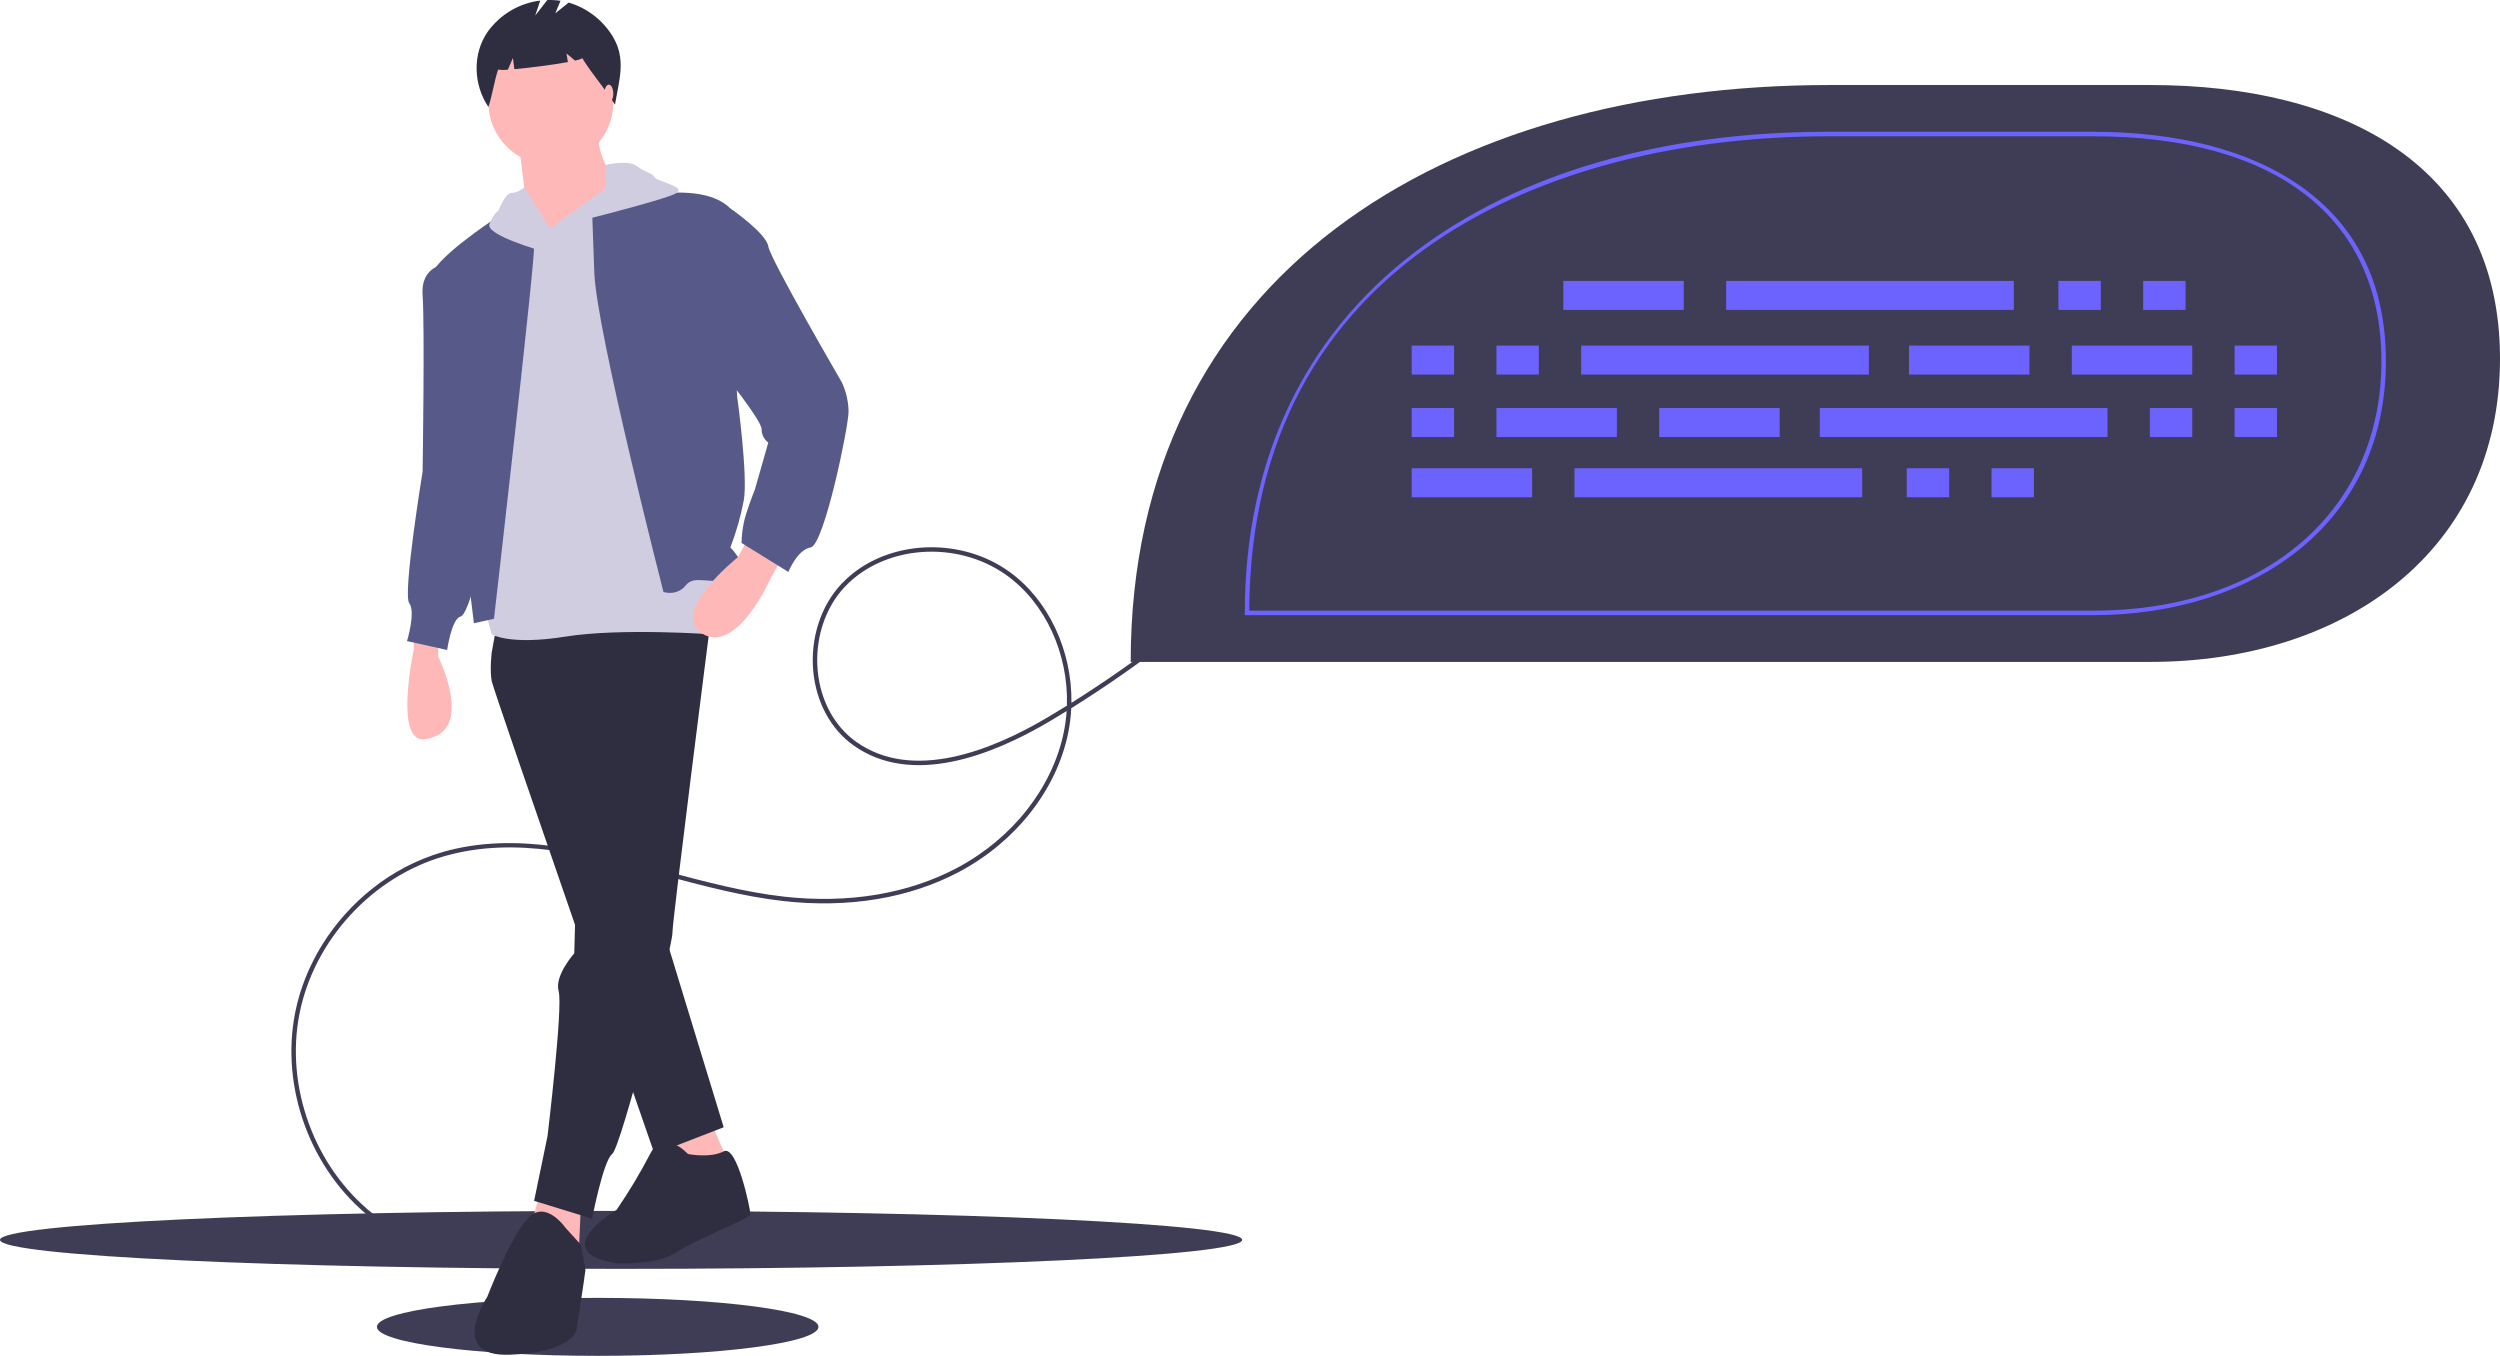 <svg width="1121" height="608" viewBox="0 0 1121 608" fill="none" xmlns="http://www.w3.org/2000/svg">
<g clip-path="url(#clip0)">
<path d="M166.648 398.686C176.118 391.067 187.001 385.397 198.672 382.002C231.33 372.658 265.115 381.702 297.787 390.449C315.426 395.171 333.665 400.054 351.653 402.065C380.477 405.288 407.343 400.79 429.346 389.058C454.075 375.874 471.886 353.182 476.994 328.365C477.639 325.224 478.069 322.043 478.28 318.844C475.844 320.347 473.399 321.827 470.945 323.284C445.136 338.612 408.86 352.942 382.616 334.165C372.541 326.958 366.005 314.914 364.681 301.124C363.264 286.348 368.018 271.615 377.397 261.715C378.927 260.103 380.566 258.599 382.303 257.213C401.315 242.037 431.327 241.219 452.378 256.218C470.206 268.921 480.768 291.873 480.429 315.153C495.672 305.594 510.413 295.256 524.595 284.183L525.826 285.759C511.238 297.15 496.06 307.765 480.355 317.558C480.18 321.325 479.711 325.074 478.953 328.768C473.727 354.162 455.533 377.36 430.287 390.823C407.926 402.746 380.658 407.321 351.43 404.053C333.293 402.025 314.98 397.122 297.27 392.381C263.369 383.306 231.348 374.733 199.222 383.924C166.93 393.163 140.847 421.503 134.313 454.445C127.777 487.389 141.069 523.541 167.387 544.404L166.144 545.972C139.254 524.654 125.674 487.716 132.351 454.056C136.666 432.302 149.327 412.511 166.648 398.686ZM478.4 316.418C479.157 293.338 468.853 270.412 451.217 257.847C429.031 242.039 396.565 244.394 378.85 263.09C369.861 272.578 365.309 286.724 366.673 300.933C367.941 314.148 374.176 325.668 383.78 332.539C409.146 350.688 444.626 336.588 469.924 321.564C472.761 319.88 475.586 318.164 478.4 316.418V316.418Z" fill="#3F3D56"/>
<path d="M278.5 568.962C432.311 568.962 557 563.142 557 555.962C557 548.782 432.311 542.962 278.5 542.962C124.689 542.962 0 548.782 0 555.962C0 563.142 124.689 568.962 278.5 568.962Z" fill="#3F3D56"/>
<path d="M268 607.962C322.676 607.962 367 602.142 367 594.962C367 587.782 322.676 581.962 268 581.962C213.324 581.962 169 587.782 169 594.962C169 602.142 213.324 607.962 268 607.962Z" fill="#3F3D56"/>
<path d="M185.5 283.462V291.462C185.5 291.462 176.477 333.291 190.5 331.462C213.5 328.462 196.5 294.462 196.5 294.462V287.462L185.5 283.462Z" fill="#FFB8B8"/>
<path d="M297.5 508.462L306.5 533.462L328.5 525.462L318.5 502.462L297.5 508.462Z" fill="#FFB8B8"/>
<path d="M242.5 533.462L236.5 555.462L259.5 562.462L260.5 539.462L242.5 533.462Z" fill="#FFB8B8"/>
<path d="M222.5 281.462L220.5 292.462C220.5 292.462 219.5 300.462 220.5 305.462C221.5 310.462 293.5 517.462 293.5 517.462L324.5 505.462L284.5 374.462L279.5 273.462L222.5 281.462Z" fill="#2F2E41"/>
<path d="M261.5 279.462L257.5 427.462C257.5 427.462 248.5 437.462 250.5 444.462C252.5 451.462 245.5 509.462 245.5 509.462L239.5 538.462L265.5 546.462C265.5 546.462 270.5 520.462 274.5 517.462C278.5 514.462 301.5 424.462 301.5 418.462C301.5 412.462 318.5 279.462 318.5 279.462L276.5 262.462L261.5 279.462Z" fill="#2F2E41"/>
<path d="M308.5 517.462C308.5 517.462 297.5 505.462 291.5 517.462C287.005 526.088 281.996 534.436 276.5 542.462C276.5 542.462 244.5 561.462 276.5 566.462C276.5 566.462 294.5 567.462 303.5 561.462C312.5 555.462 336.5 546.462 336.5 544.462C336.5 542.462 330.5 513.062 324.5 516.262C318.5 519.462 308.5 517.462 308.5 517.462Z" fill="#2F2E41"/>
<path d="M253.5 550.462C253.5 550.462 244.5 537.462 236.5 546.462C228.5 555.462 218.5 581.462 218.5 581.462C218.5 581.462 200.5 608.462 228.5 607.462C256.5 606.462 258.5 596.462 258.5 596.462C258.5 596.462 262.5 570.462 262.5 569.462C262.5 568.462 260.5 558.182 260.5 558.182L253.5 550.462Z" fill="#2F2E41"/>
<path d="M247 73.962C262.464 73.962 275 61.426 275 45.962C275 30.498 262.464 17.962 247 17.962C231.536 17.962 219 30.498 219 45.962C219 61.426 231.536 73.962 247 73.962Z" fill="#FFB8B8"/>
<path d="M232.5 63.462L236.5 95.462L248.5 125.462L274.5 94.462V79.462C274.5 79.462 266.5 67.462 268.5 57.462L232.5 63.462Z" fill="#FFB8B8"/>
<path d="M246.5 102.462L232.5 96.462L217.5 273.462L220.5 284.462C220.5 284.462 228.5 289.462 253.5 285.462C278.5 281.462 319.5 284.462 319.5 284.462L322.5 193.462L273.5 86.462L246.5 102.462Z" fill="#D0CDE1"/>
<path d="M221.5 277.462C221.5 277.462 240.5 112.462 239.5 109.462C238.5 106.462 221.5 98.339 221.5 98.339C221.5 98.339 192.5 117.462 193.5 124.462C194.5 131.462 212.5 279.462 212.5 279.462L221.5 277.462Z" fill="#575A89"/>
<path d="M297.5 265.462C297.5 265.462 267.5 148.462 266.5 122.462C265.5 96.462 265.5 93.462 265.5 93.462C265.5 93.462 311.5 77.462 327.5 93.462L330.5 177.462C330.5 177.462 335.5 213.462 333.5 224.462C332.122 231.625 330.115 238.652 327.5 245.462C327.5 245.462 338.5 256.462 328.5 259.462C318.5 262.462 311.5 257.462 307.5 262.462C303.5 267.462 297.5 265.462 297.5 265.462Z" fill="#575A89"/>
<path d="M200.5 118.462C200.5 118.462 188.5 118.462 189.5 132.462C190.5 146.462 189.5 211.462 189.5 211.462C189.5 211.462 180.5 266.462 183.5 270.462C186.5 274.462 182.5 287.462 182.5 287.462L200.5 291.462C200.5 291.462 202.5 277.462 206.5 276.462C210.5 275.462 216.5 246.462 216.5 246.462L200.5 118.462Z" fill="#575A89"/>
<path d="M335.5 241.462L330.908 249.811C330.908 249.811 299.412 274.893 314.956 284.178C330.5 293.462 345.5 259.462 345.5 259.462L350.5 250.462L335.5 241.462Z" fill="#FFB8B8"/>
<path d="M313.5 91.462L327.5 93.462C327.5 93.462 343.5 104.462 344.5 110.462C345.5 116.462 377.5 171.462 377.5 171.462C379.387 175.542 380.408 179.968 380.5 184.462C380.5 191.462 369.5 244.462 363.5 245.462C357.5 246.462 353.5 256.462 353.5 256.462L332.5 243.462C332.566 240.438 332.901 237.426 333.5 234.462C334.5 229.462 338.5 219.462 338.5 219.462L344.5 198.462C343.569 197.763 342.813 196.858 342.292 195.816C341.771 194.775 341.5 193.626 341.5 192.462C341.5 188.462 324.5 167.462 324.5 167.462L313.5 91.462Z" fill="#575A89"/>
<path d="M243.384 112.671C243.384 112.671 217.5 105.462 219.5 100.462C221.5 95.462 223.5 94.462 223.5 94.462C223.5 94.462 226.5 86.462 229.5 86.462C232.5 86.462 235.068 84.006 235.068 84.006L246.5 102.462L243.384 112.671Z" fill="#D0CDE1"/>
<path d="M271.515 73.962C271.515 73.962 281.5 71.462 285.5 74.462C289.5 77.462 292.5 77.462 293.5 79.462C294.5 81.462 307.5 83.462 303.5 86.462C299.5 89.462 246.5 102.462 246.5 102.462L271.5 84.462L271.515 73.962Z" fill="#D0CDE1"/>
<path d="M274.636 16.169C270.168 8.914 263.175 3.568 255.003 1.16L249 5.962L251.334 0.361C249.371 0.061 247.385 -0.053 245.401 0.018L240 6.962L242.235 0.256C237.549 0.838 233.034 2.385 228.975 4.8C224.916 7.214 221.402 10.443 218.653 14.283C211.779 24.195 212.239 37.973 219 47.962C220.856 42.258 221.489 36.913 223.345 31.209C224.803 31.408 226.281 31.415 227.742 31.231L230 25.962L230.631 31.008C237.629 30.398 248.01 29.059 254.645 27.833L254 23.962L257.86 27.179C259.893 26.711 261.1 26.286 261 25.962C265.935 33.917 270.824 38.998 275.758 46.953C277.632 35.732 280.938 26.405 274.636 16.169Z" fill="#2F2E41"/>
<path d="M273 45.962C274.105 45.962 275 44.171 275 41.962C275 39.753 274.105 37.962 273 37.962C271.895 37.962 271 39.753 271 41.962C271 44.171 271.895 45.962 273 45.962Z" fill="#FFB8B8"/>
<path d="M507 296.8H964.184C1050.79 296.8 1121 247.437 1121 160.829V160.829C1121 74.222 1050.79 38.124 964.184 38.124H820.632C647.418 38.124 507 123.585 507 296.8V296.8Z" fill="#3F3D56"/>
<path d="M938.663 275.821H558.169V274.821C558.169 206.796 584.673 150.752 634.815 112.748C681.119 77.653 744.983 59.103 819.505 59.103H938.663C976.668 59.103 1008.69 67.453 1031.28 83.251C1056.86 101.145 1069.83 127.626 1069.83 161.956C1069.83 196.461 1056.52 225.565 1031.34 246.122C1007.88 265.275 974.966 275.821 938.663 275.821ZM560.171 273.821H938.663C1015.92 273.821 1067.83 228.866 1067.83 161.957C1067.83 97.862 1020.75 61.103 938.663 61.103H819.505C694.401 61.103 560.741 117.016 560.171 273.821V273.821Z" fill="#6C63FF"/>
<path d="M755 125.962H701V138.962H755V125.962Z" fill="#6C63FF"/>
<path d="M942 125.962H923V138.962H942V125.962Z" fill="#6C63FF"/>
<path d="M980 125.962H961V138.962H980V125.962Z" fill="#6C63FF"/>
<path d="M903 125.962H774V138.962H903V125.962Z" fill="#6C63FF"/>
<path d="M687 209.962H633V222.962H687V209.962Z" fill="#6C63FF"/>
<path d="M874 209.962H855V222.962H874V209.962Z" fill="#6C63FF"/>
<path d="M912 209.962H893V222.962H912V209.962Z" fill="#6C63FF"/>
<path d="M835 209.962H706V222.962H835V209.962Z" fill="#6C63FF"/>
<path d="M910 154.962H856V167.962H910V154.962Z" fill="#6C63FF"/>
<path d="M983 154.962H929V167.962H983V154.962Z" fill="#6C63FF"/>
<path d="M1021 154.962H1002V167.962H1021V154.962Z" fill="#6C63FF"/>
<path d="M652 154.962H633V167.962H652V154.962Z" fill="#6C63FF"/>
<path d="M690 154.962H671V167.962H690V154.962Z" fill="#6C63FF"/>
<path d="M838 154.962H709V167.962H838V154.962Z" fill="#6C63FF"/>
<path d="M744 195.962H798V182.962H744V195.962Z" fill="#6C63FF"/>
<path d="M671 195.962H725V182.962H671V195.962Z" fill="#6C63FF"/>
<path d="M633 195.962H652V182.962H633V195.962Z" fill="#6C63FF"/>
<path d="M1002 195.962H1021V182.962H1002V195.962Z" fill="#6C63FF"/>
<path d="M964 195.962H983V182.962H964V195.962Z" fill="#6C63FF"/>
<path d="M816 195.962L945 195.962V182.962L816 182.962V195.962Z" fill="#6C63FF"/>
</g>
<defs>
<clipPath id="clip0">
<rect width="1121" height="607.962" fill="white"/>
</clipPath>
</defs>
</svg>

